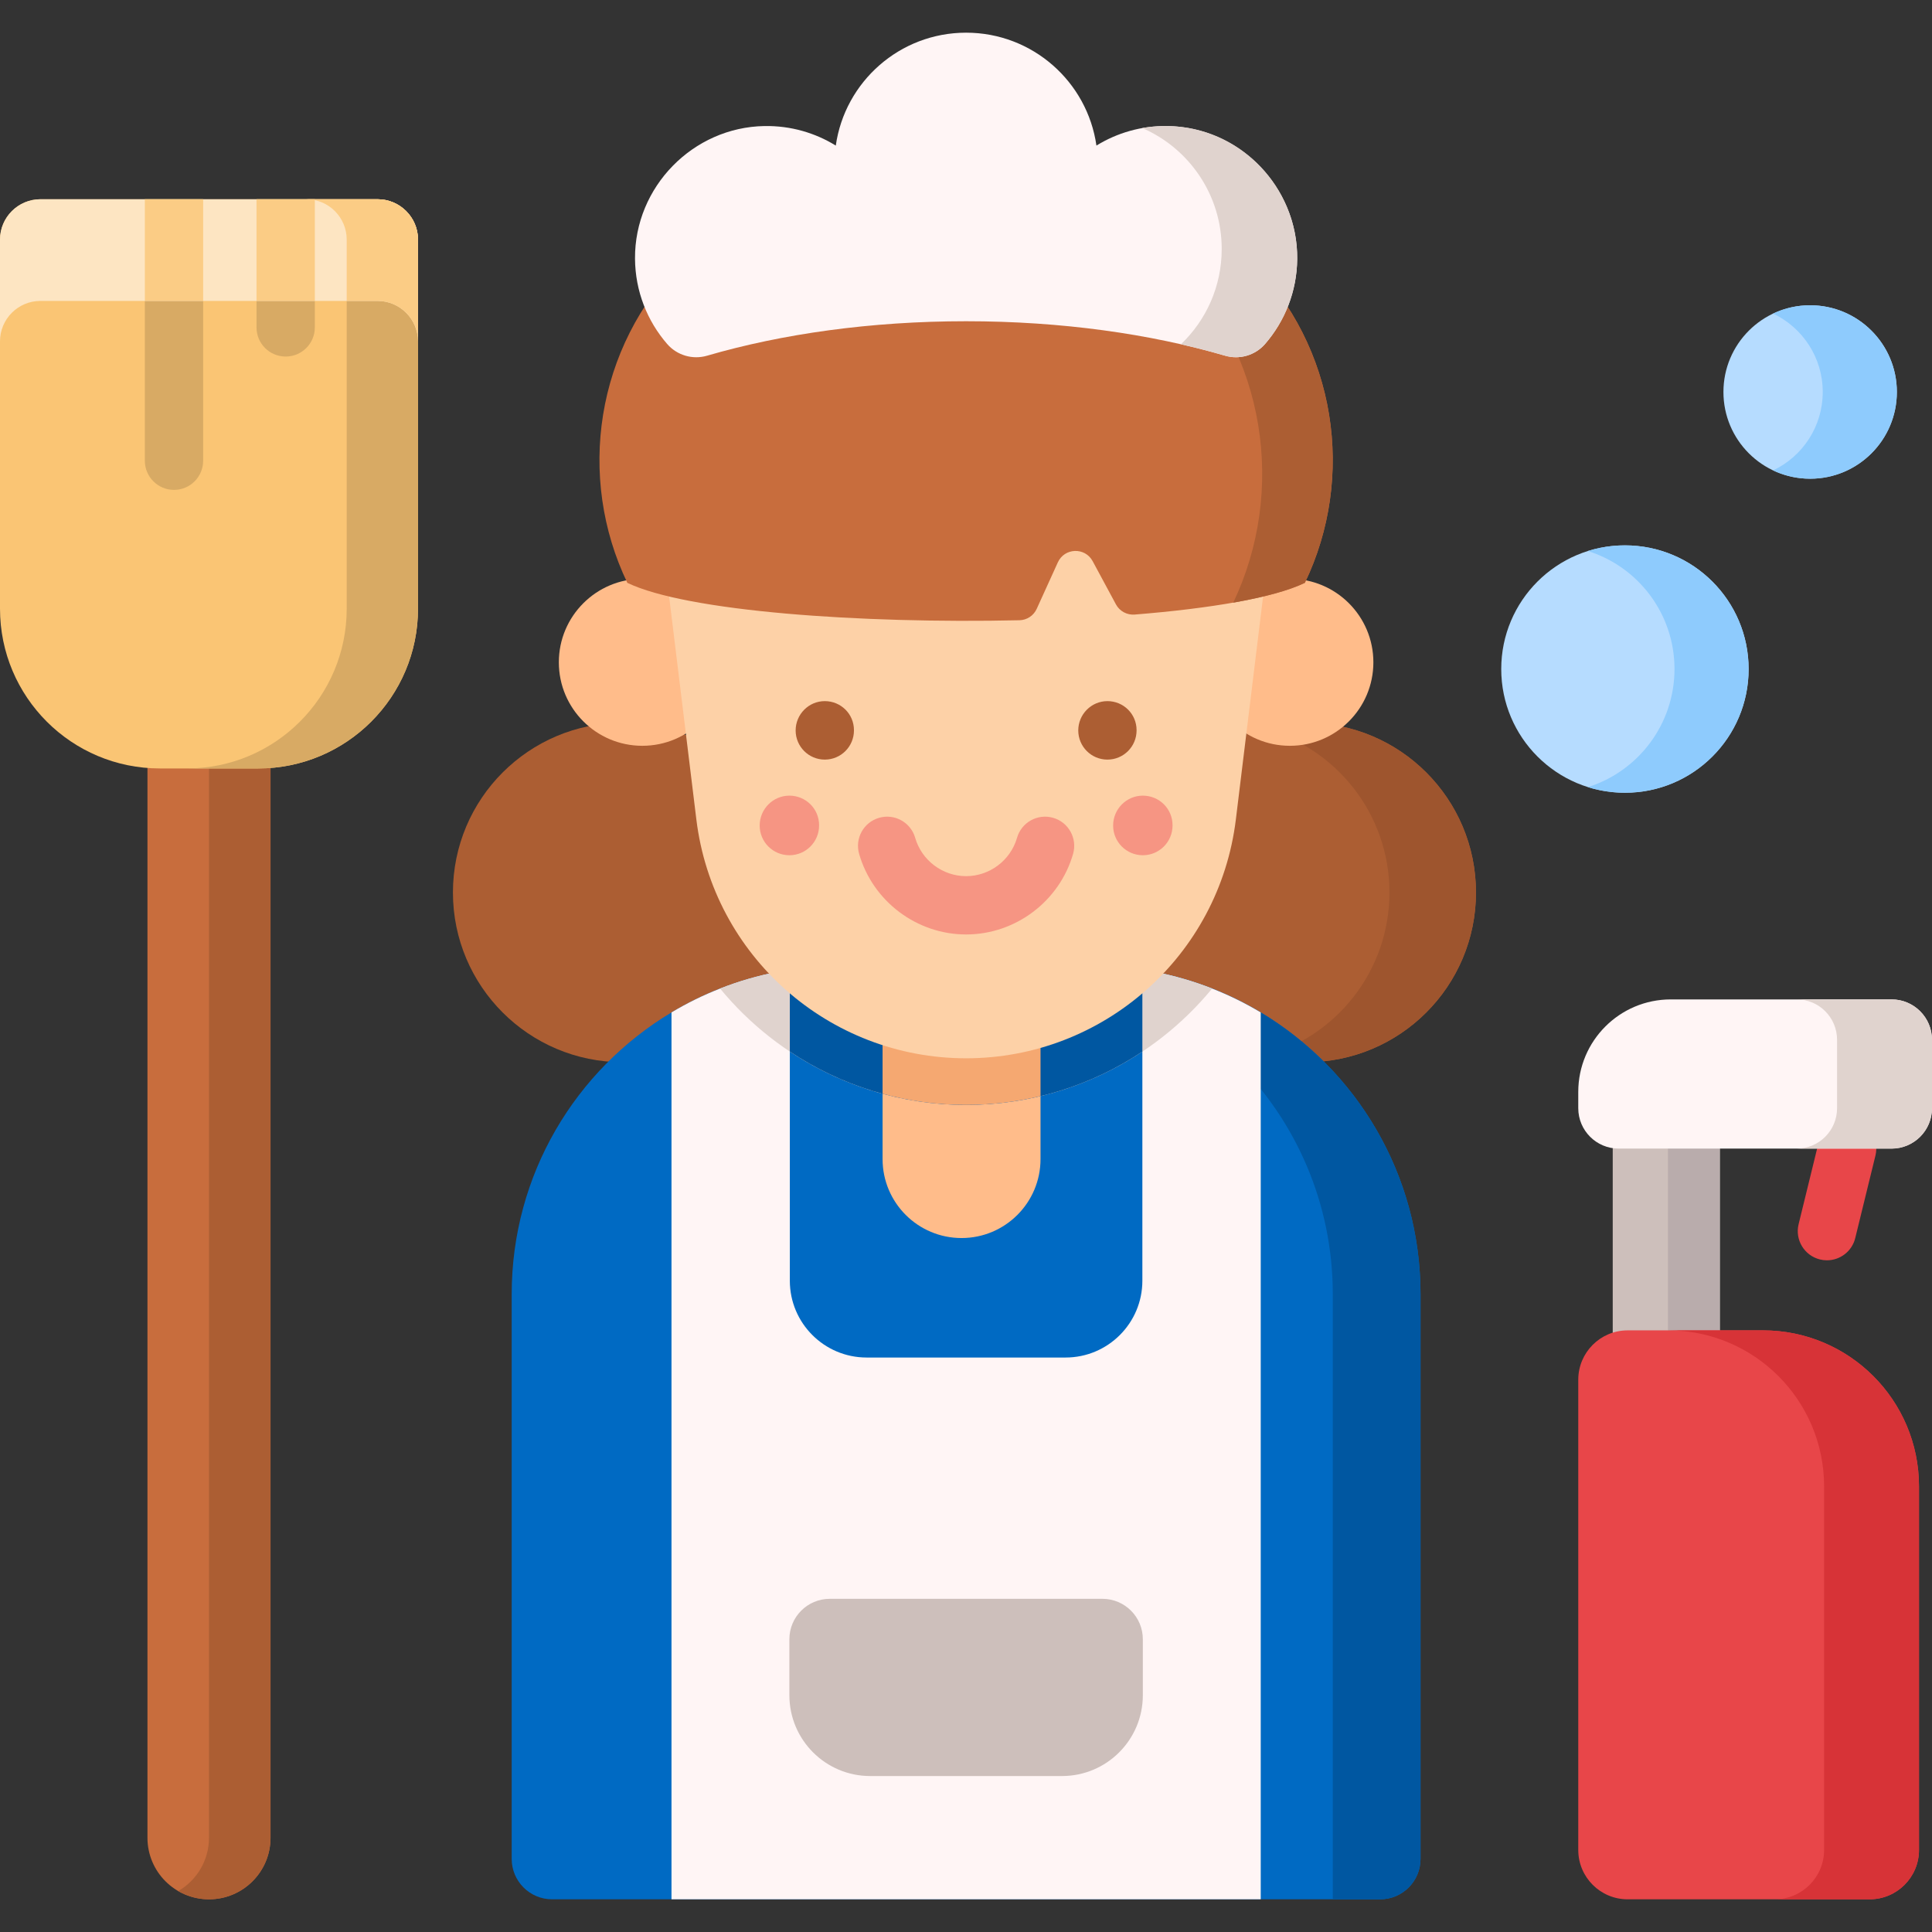 <?xml version="1.0" encoding="iso-8859-1"?>
<!-- Generator: Adobe Illustrator 23.0.3, SVG Export Plug-In . SVG Version: 6.00 Build 0)  -->
<svg version="1.1" id="Capa_1" xmlns="http://www.w3.org/2000/svg" xmlns:xlink="http://www.w3.org/1999/xlink" x="0px" y="0px"
	 viewBox="0 0 512 512" style="enable-background:new 0 0 512 512;" xml:space="preserve">
<rect x="0" y="0" width="512" height="512" fill="#333333" stroke="none"/>
<g>
	<g>
		<g>
			<g>
				<g>
					<circle style="fill:#AC5E33;" cx="165.007" cy="236.516" r="44.974"/>
				</g>
				<g>
					<circle style="fill:#AC5E33;" cx="346.177" cy="236.516" r="44.974"/>
				</g>
				<g>
					<path style="fill:#9E552E;" d="M391.149,236.519c0,24.838-20.13,44.967-44.978,44.967c-3.966,0-7.809-0.515-11.466-1.473
						c19.295-5.069,33.512-22.623,33.512-43.494s-14.216-38.436-33.512-43.494c3.657-0.968,7.5-1.484,11.466-1.484
						C371.02,191.542,391.149,211.682,391.149,236.519z"/>
				</g>
			</g>
			<g>
				<g>
					<circle style="fill:#FFBC8A;" cx="341.832" cy="175.516" r="22.127"/>
				</g>
				<g>
					<circle style="fill:#FFBC8A;" cx="170.225" cy="175.516" r="22.127"/>
				</g>
			</g>
			<path style="fill:#006AC3;" d="M376.449,342.978v149.644c0,5.913-4.78,10.714-10.703,10.714H146.317
				c-5.924,0-10.714-4.801-10.714-10.714V342.978c0-31.729,16.977-59.483,42.351-74.678c9.436-5.656,20.037-9.57,31.359-11.301
				c4.327-0.669,8.757-1.01,13.269-1.01h66.9c4.512,0,8.932,0.34,13.258,1.01c11.322,1.731,21.922,5.645,31.369,11.301
				C359.482,283.495,376.449,311.249,376.449,342.978z"/>
			<path style="fill:#0057A1;" d="M376.457,342.975v149.652c0,5.915-4.795,10.71-10.71,10.71h-12.542V342.975
				c0-48.046-38.942-86.987-86.987-86.987h23.252C337.511,255.987,376.457,294.933,376.457,342.975z"/>
			<path style="fill:#FFF5F5;" d="M334.108,268.3v235.036H177.953V268.3c4.09-2.452,8.386-4.574,12.877-6.325
				c9.828-3.863,20.542-5.985,31.75-5.985h66.9c11.208,0,21.912,2.122,31.75,5.985C325.712,263.726,330.018,265.849,334.108,268.3z"
				/>
			<g>
				<path style="fill:#006AC3;" d="M302.739,256.999v82.404c0,11.239-9.117,20.356-20.356,20.356h-52.714
					c-11.239,0-20.356-9.117-20.356-20.356v-82.404c4.327-0.669,8.757-1.01,13.269-1.01h66.9
					C293.993,255.99,298.413,256.33,302.739,256.999z"/>
			</g>
			<path style="fill:#FFBC8A;" d="M275.749,255.99v51.179c0,11.559-9.375,20.923-20.923,20.923
				c-11.559,0-20.933-9.364-20.933-20.923V255.99H275.749z"/>
			<path style="fill:#E0D3CE;" d="M321.231,261.975c-15.576,18.924-39.157,30.844-65.2,30.844c-26.043,0-49.624-11.919-65.2-30.844
				c9.828-3.863,20.542-5.985,31.75-5.985h66.9C300.689,255.99,311.393,258.112,321.231,261.975z"/>
			<path style="fill:#0057A1;" d="M302.739,256.999v21.685c-13.434,8.952-29.535,14.134-46.708,14.134
				c-17.173,0-33.275-5.182-46.719-14.144v-21.675c4.327-0.669,8.757-1.01,13.269-1.01h66.9
				C293.993,255.99,298.413,256.33,302.739,256.999z"/>
			<path style="fill:#F5A871;" d="M275.749,255.99v34.49c-6.336,1.535-12.949,2.339-19.718,2.339c-7.644,0-15.072-1.02-22.139-2.957
				V255.99H275.749z"/>
			<path style="fill:#FDD1A7;" d="M173.706,128.447l10.837,88.723c4.413,36.129,35.089,63.286,71.486,63.286l0,0
				c36.397,0,67.073-27.157,71.486-63.286l10.837-88.723H173.706z"/>
			<g>
				<g>
					<line style="fill:#F69583;" x1="306.075" y1="243.223" x2="306.075" y2="243.316"/>
				</g>
			</g>
			<path style="fill:#C86D3D;" d="M345.804,154.459c-8.27,3.978-24.972,6.783-45.095,8.405c-2.044,0.165-3.995-0.885-4.968-2.69
				l-6.176-11.461c-2.021-3.75-7.461-3.566-9.224,0.312l-5.6,12.321c-0.818,1.8-2.589,2.98-4.565,3.024
				c-42.219,0.942-88.231-2.362-103.927-9.912c-13.42-27.921-8.557-62.419,14.587-85.574c20.553-20.542,50.027-26.668,75.913-18.421
				c1.971-0.889,4.048-1.564,6.212-2.014c23.894-4.916,49.716,1.896,68.255,20.435C354.362,92.041,359.224,126.538,345.804,154.459z
				"/>
			<path style="fill:#AC5E33;" d="M345.801,154.455c-4.286,2.071-10.848,3.812-18.976,5.254
				c14.021-29.515,8.818-65.87-15.597-90.306c-11.857-11.857-26.527-19.182-41.856-21.984c22.015-2.586,44.957,4.574,61.842,21.469
				C354.362,92.036,359.224,126.537,345.801,154.455z"/>
			<g>
				<g>
					<g>
						<path style="fill:#F69583;" d="M209.195,226.647c-4.349,0-7.874-3.525-7.874-7.874s3.525-7.92,7.874-7.92
							c4.349,0,7.874,3.479,7.874,7.827v0.093C217.069,223.122,213.544,226.647,209.195,226.647z"/>
					</g>
					<g>
						<path style="fill:#F69583;" d="M302.862,226.647c-4.349,0-7.874-3.525-7.874-7.874s3.525-7.92,7.874-7.92
							c4.349,0,7.874,3.479,7.874,7.827v0.093C310.736,223.122,307.211,226.647,302.862,226.647z"/>
					</g>
				</g>
				<g>
					<g>
						<path style="fill:#AC5E33;" d="M218.58,201.303c-4.267,0-7.726-3.459-7.726-7.726s3.459-7.773,7.726-7.773
							c4.267,0,7.726,3.412,7.726,7.68v0.093C226.307,197.844,222.848,201.303,218.58,201.303z"/>
						<path style="fill:#AC5E33;" d="M293.477,201.303c-4.268,0-7.726-3.459-7.726-7.726s3.459-7.773,7.726-7.773
							s7.726,3.412,7.726,7.68v0.093C301.203,197.844,297.744,201.303,293.477,201.303z"/>
					</g>
				</g>
				<path style="fill:#F69583;" d="M256.029,247.642c-13.077,0-24.735-8.781-28.351-21.352c-1.179-4.102,1.189-8.382,5.29-9.561
					c4.1-1.183,8.381,1.189,9.561,5.29c1.722,5.989,7.274,10.171,13.5,10.171c6.226,0,11.777-4.182,13.499-10.171
					c1.179-4.102,5.459-6.469,9.561-5.29c4.101,1.179,6.469,5.46,5.29,9.561C280.764,238.861,269.106,247.642,256.029,247.642z"/>
			</g>
			<path style="fill:#FFF5F5;" d="M343.774,68.526c-0.056,8.662-3.261,16.571-8.528,22.641c-2.604,3.001-6.742,4.212-10.557,3.101
				c-19.859-5.787-43.41-9.138-68.66-9.138s-48.802,3.351-68.66,9.138c-3.815,1.112-7.953-0.099-10.557-3.101
				c-5.267-6.069-8.471-13.978-8.528-22.639c-0.123-18.977,15.34-34.816,34.315-35.125c6.938-0.113,13.412,1.797,18.894,5.177
				c2.405-16.912,16.946-29.919,34.536-29.919s32.131,13.006,34.536,29.919c5.482-3.38,11.955-5.29,18.892-5.177
				C328.432,33.711,343.896,49.549,343.774,68.526z"/>
			<path style="fill:#E0D3CE;" d="M343.768,68.774c-0.113,8.554-3.301,16.364-8.508,22.378c-2.615,3.02-6.793,4.219-10.628,3.1
				c-3.761-1.097-7.655-2.106-11.673-3.02c6.665-6.346,10.807-15.319,10.807-25.25c0-14.35-8.664-26.682-21.047-32.049
				c3.432-0.601,7.045-0.717,10.737-0.242C330.896,35.935,344.002,51.192,343.768,68.774z"/>
			<path style="fill:#CDBFBB;" d="M281.442,470.669h-50.827c-11.83,0-21.42-9.59-21.42-21.42v-14.835
				c0-5.915,4.795-10.71,10.71-10.71h72.247c5.915,0,10.71,4.795,10.71,10.71v14.835
				C302.862,461.079,293.272,470.669,281.442,470.669z"/>
		</g>
		<g>
			<g>
				<path style="fill:#C86D3D;" d="M55.386,503.337L55.386,503.337c-9.006,0-16.307-7.301-16.307-16.307V157.858h32.614V487.03
					C71.693,496.036,64.392,503.337,55.386,503.337z"/>
				<path style="fill:#AC5E33;" d="M71.69,157.855v329.174c0,9.004-7.294,16.308-16.308,16.308c-2.967,0-5.759-0.793-8.149-2.184
					c4.873-2.823,8.149-8.087,8.149-14.124V157.855H71.69z"/>
				<g>
					<path style="fill:#FAC574;" d="M110.775,63.511v97.795c0,23.385-18.966,42.34-42.351,42.34H42.351
						C18.955,203.646,0,184.691,0,161.306V63.511c0-5.913,4.801-10.703,10.714-10.703h89.348
						C105.975,52.807,110.775,57.597,110.775,63.511z"/>
					<path style="fill:#D8AA64;" d="M83.434,52.807v33.955c0,4.275-3.461,7.726-7.726,7.726c-4.275,0-7.726-3.451-7.726-7.726
						V52.807H83.434z"/>
					<path style="fill:#D8AA64;" d="M53.837,52.807v69.29c0,4.265-3.451,7.726-7.726,7.726c-4.265,0-7.726-3.462-7.726-7.726v-69.29
						H53.837z"/>
					<path style="fill:#D8AA64;" d="M110.775,63.511v97.795c0,23.385-18.966,42.34-42.351,42.34H49.542
						c23.385,0,42.34-18.955,42.34-42.34V63.511c0-5.913-4.79-10.704-10.703-10.704h18.883
						C105.975,52.807,110.775,57.597,110.775,63.511z"/>
					<path style="fill:#FDE5C2;" d="M110.775,63.511v26.95c0-5.913-4.801-10.714-10.714-10.714H10.714
						C4.801,79.746,0,84.547,0,90.46v-26.95c0-5.913,4.801-10.714,10.714-10.714h89.348
						C105.975,52.797,110.775,57.597,110.775,63.511z"/>
					<rect x="67.982" y="52.807" style="fill:#FBCC85;" width="15.453" height="26.939"/>
					<rect x="38.385" y="52.807" style="fill:#FBCC85;" width="15.453" height="26.939"/>
					<path style="fill:#FBCC85;" d="M110.775,63.511v26.95c0-5.913-4.801-10.714-10.714-10.714h-8.18V63.511
						c0-5.913-4.79-10.704-10.703-10.704l0.01-0.01h18.873C105.975,52.797,110.775,57.597,110.775,63.511z"/>
				</g>
			</g>
		</g>
		<g>
			<rect x="427.39" y="297.166" style="fill:#CDBFBB;" width="28.382" height="60.756"/>
			<rect x="442.028" y="297.166" style="fill:#B9ACAC;" width="13.744" height="60.756"/>
			<path style="fill:#E84649;" d="M495.471,503.337H431.34c-7.226,0-13.083-5.857-13.083-13.083V365.643
				c0-7.226,5.857-13.083,13.083-13.083h35.862c22.838,0,41.352,18.514,41.352,41.352v96.342
				C508.554,497.48,502.697,503.337,495.471,503.337z"/>
			<path style="fill:#D73337;" d="M508.551,393.908v96.348c0,7.219-5.858,13.077-13.077,13.077h-25.158
				c7.229,0,13.088-5.858,13.088-13.077v-96.348c0-22.834-18.518-41.352-41.352-41.352H467.2
				C490.044,352.556,508.551,371.074,508.551,393.908z"/>
			<path style="fill:#E84649;" d="M484.16,333.993c-0.609,0-1.226-0.072-1.843-0.223c-4.145-1.015-6.682-5.197-5.668-9.342
				l5.355-21.874c1.015-4.146,5.203-6.681,9.342-5.668c4.145,1.015,6.682,5.197,5.668,9.342l-5.355,21.874
				C490.795,331.63,487.637,333.993,484.16,333.993z"/>
			<path style="fill:#FFF5F5;" d="M501.29,304.391h-72.323c-5.915,0-10.71-4.795-10.71-10.71v-4.313
				c0-13.539,10.975-24.514,24.514-24.514h58.519c5.915,0,10.71,4.795,10.71,10.71v18.116
				C512,299.595,507.205,304.391,501.29,304.391z"/>
			<path style="fill:#E0D3CE;" d="M512,275.561v18.121c0,5.912-4.798,10.71-10.71,10.71h-25.158c5.923,0,10.71-4.798,10.71-10.71
				v-18.121c0-5.912-4.787-10.71-10.71-10.71h25.158C507.202,264.851,512,269.65,512,275.561z"/>
		</g>
	</g>
	<g>
		<circle style="fill:#B6DCFF;" cx="430.625" cy="177.305" r="32.781"/>
		<path style="fill:#8ECBFD;" d="M463.401,177.3c0,18.111-14.673,32.784-32.773,32.784c-3.417,0-6.726-0.525-9.821-1.489
			c13.302-4.177,22.952-16.611,22.952-31.295c0-14.684-9.65-27.107-22.952-31.274c3.095-0.975,6.405-1.499,9.821-1.499
			C448.728,144.527,463.401,159.2,463.401,177.3z"/>
	</g>
	<g>
		<circle style="fill:#B6DCFF;" cx="479.709" cy="103.882" r="22.981"/>
		<path style="fill:#8ECBFD;" d="M502.686,103.882c0,12.692-10.282,22.984-22.973,22.984c-3.513,0-6.844-0.793-9.821-2.206
			c7.776-3.684,13.152-11.599,13.152-20.778s-5.376-17.093-13.152-20.778c2.977-1.414,6.308-2.206,9.821-2.206
			C492.404,80.899,502.686,91.191,502.686,103.882z"/>
	</g>
</g>
<g>
</g>
<g>
</g>
<g>
</g>
<g>
</g>
<g>
</g>
<g>
</g>
<g>
</g>
<g>
</g>
<g>
</g>
<g>
</g>
<g>
</g>
<g>
</g>
<g>
</g>
<g>
</g>
<g>
</g>
</svg>
